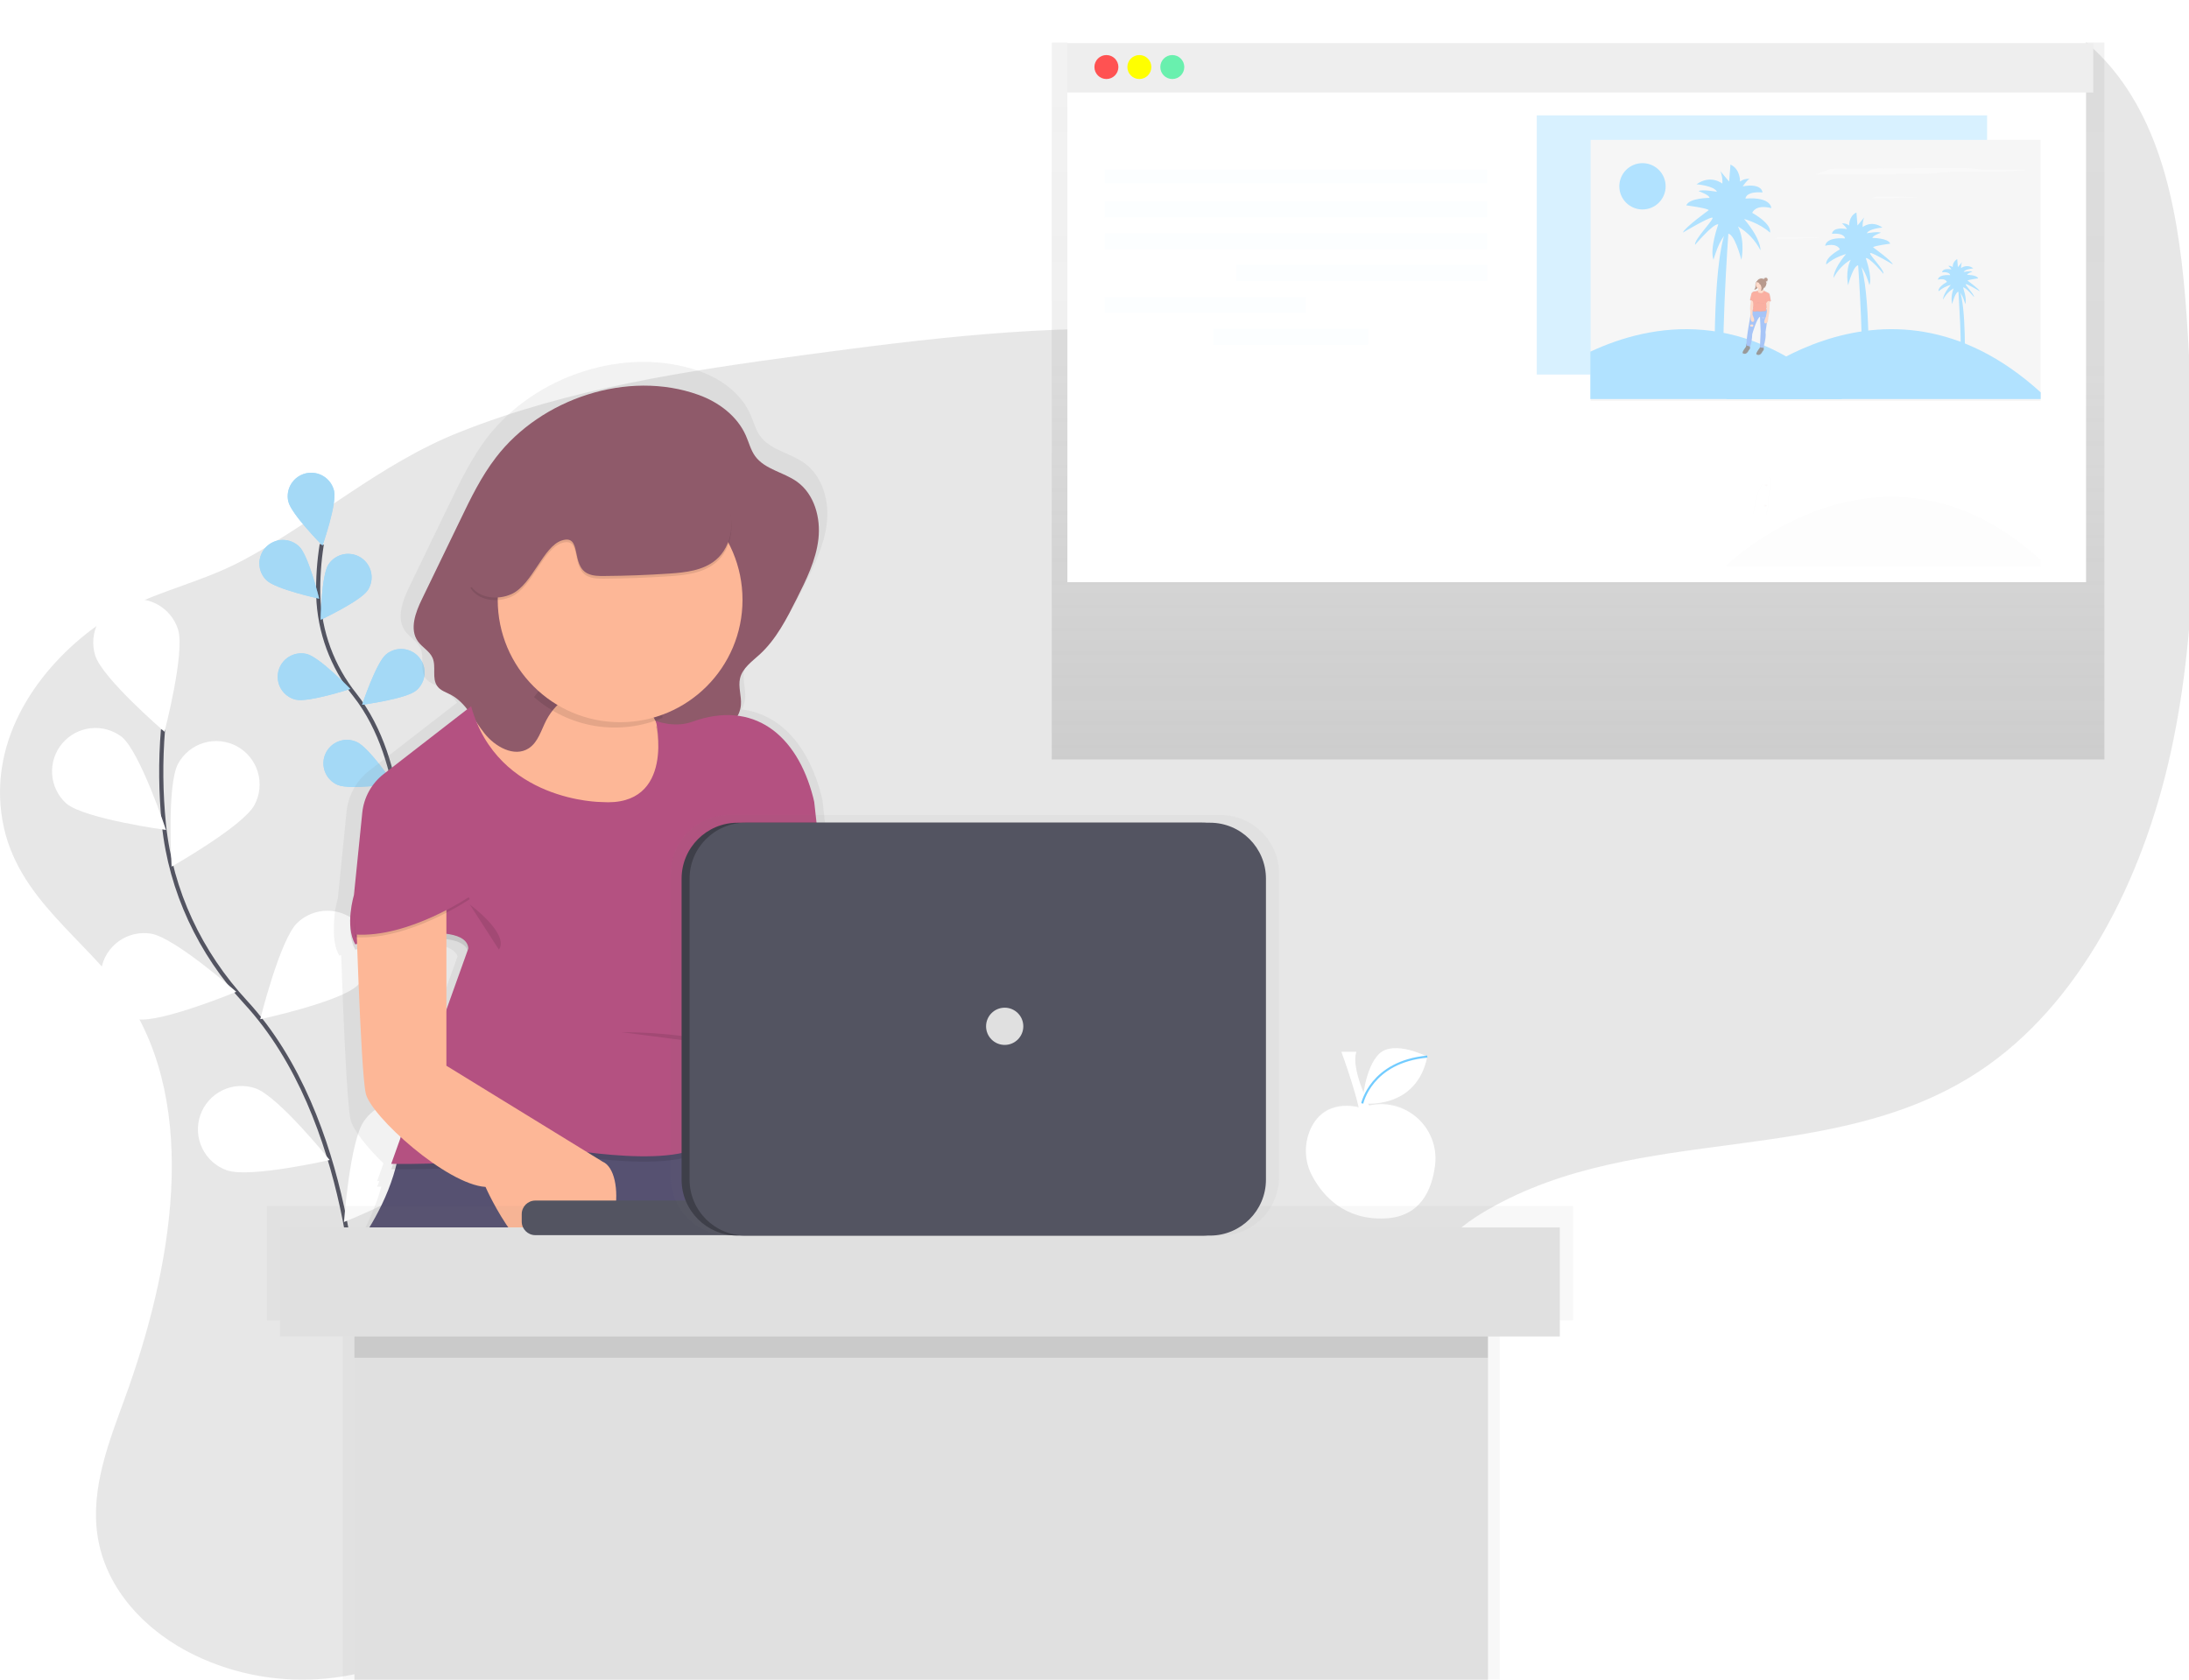 <svg id="e1jyavsrlj6x1" xmlns="http://www.w3.org/2000/svg" xmlns:xlink="http://www.w3.org/1999/xlink" viewBox="0 0 1050 806" shape-rendering="geometricPrecision" text-rendering="geometricPrecision"><style><![CDATA[#e1jyavsrlj6x4_ts {animation: e1jyavsrlj6x4_ts__ts 2000ms linear infinite normal forwards}@keyframes e1jyavsrlj6x4_ts__ts { 0% {transform: translate(524.995px,340.515px) scale(1,1);animation-timing-function: cubic-bezier(0.445,0.05,0.55,0.95)} 50% {transform: translate(524.995px,340.515px) scale(1,1.5);animation-timing-function: cubic-bezier(0.445,0.05,0.55,0.95)} 100% {transform: translate(524.995px,340.515px) scale(1,1)} }#e1jyavsrlj6x5_tr {animation: e1jyavsrlj6x5_tr__tr 2000ms linear infinite normal forwards}@keyframes e1jyavsrlj6x5_tr__tr { 0% {transform: translate(118.792px,461.086px) rotate(1deg);animation-timing-function: cubic-bezier(0.42,0,0.58,1)} 50% {transform: translate(118.792px,461.086px) rotate(5deg);animation-timing-function: cubic-bezier(0.42,0,0.58,1)} 100% {transform: translate(118.792px,461.086px) rotate(1deg)} }#e1jyavsrlj6x23_tr {animation: e1jyavsrlj6x23_tr__tr 2000ms linear infinite normal forwards}@keyframes e1jyavsrlj6x23_tr__tr { 0% {transform: translate(171.4px,322.768px) rotate(0deg);animation-timing-function: cubic-bezier(0.42,0,0.58,1)} 50% {transform: translate(171.4px,322.768px) rotate(6deg);animation-timing-function: cubic-bezier(0.42,0,0.58,1)} 100% {transform: translate(171.4px,322.768px) rotate(0deg)} }#e1jyavsrlj6x40_to {animation: e1jyavsrlj6x40_to__to 2000ms linear infinite normal forwards}@keyframes e1jyavsrlj6x40_to__to { 0% {transform: translate(754.58px,106.089px);animation-timing-function: cubic-bezier(0.39,0.575,0.565,1)} 50% {transform: translate(754.58px,187.909px)} 100% {transform: translate(754.58px,187.909px)} }#e1jyavsrlj6x45_to {animation: e1jyavsrlj6x45_to__to 2000ms linear infinite normal forwards}@keyframes e1jyavsrlj6x45_to__to { 0% {transform: translate(621.535px,123.36px)} 50% {transform: translate(621.535px,123.36px);animation-timing-function: cubic-bezier(0.39,0.575,0.565,1)} 100% {transform: translate(621.535px,250.36px)} }#e1jyavsrlj6x45 {animation: e1jyavsrlj6x45_c_o 2000ms linear infinite normal forwards}@keyframes e1jyavsrlj6x45_c_o { 0% {opacity: 0.04;animation-timing-function: cubic-bezier(0.39,0.575,0.565,1)} 50% {opacity: 1} 100% {opacity: 1} }#e1jyavsrlj6x52_to {animation: e1jyavsrlj6x52_to__to 2000ms linear infinite normal forwards}@keyframes e1jyavsrlj6x52_to__to { 0% {transform: translate(858px,123.86px)} 5% {transform: translate(858px,123.86px);animation-timing-function: cubic-bezier(0.47,0,0.745,0.715)} 50% {transform: translate(858px,250.86px);animation-timing-function: cubic-bezier(0.47,0,0.745,0.715)} 100% {transform: translate(858px,123.86px)} }#e1jyavsrlj6x52 {animation: e1jyavsrlj6x52_c_o 2000ms linear infinite normal forwards}@keyframes e1jyavsrlj6x52_c_o { 0% {opacity: 0.5} 5% {opacity: 0.5;animation-timing-function: cubic-bezier(0.39,0.575,0.565,1)} 50% {opacity: 1} 100% {opacity: 1} }]]></style><defs><linearGradient id="e1jyavsrlj6x39-fill" x1="756.96" y1="364.35" x2="756.96" y2="20.38" spreadMethod="pad" gradientUnits="userSpaceOnUse"><stop id="e1jyavsrlj6x39-fill-0" offset="0%" stop-color="rgba(128,128,128,0.25)"/><stop id="e1jyavsrlj6x39-fill-1" offset="54%" stop-color="rgba(128,128,128,0.12)"/><stop id="e1jyavsrlj6x39-fill-2" offset="100%" stop-color="rgba(128,128,128,0.1)"/></linearGradient><linearGradient id="e1jyavsrlj6x67-fill" x1="13752.6" y1="11663.4" x2="13752.6" y2="10189.1" spreadMethod="pad" gradientUnits="userSpaceOnUse"><stop id="e1jyavsrlj6x67-fill-0" offset="0%" stop-color="rgba(128,128,128,0.25)"/><stop id="e1jyavsrlj6x67-fill-1" offset="54%" stop-color="rgba(128,128,128,0.12)"/><stop id="e1jyavsrlj6x67-fill-2" offset="100%" stop-color="rgba(128,128,128,0.1)"/></linearGradient><linearGradient id="e1jyavsrlj6x127-fill" x1="-175148" y1="309930" x2="-175148" y2="100997" spreadMethod="pad" gradientUnits="userSpaceOnUse"><stop id="e1jyavsrlj6x127-fill-0" offset="0%" stop-color="rgba(128,128,128,0.25)"/><stop id="e1jyavsrlj6x127-fill-1" offset="54%" stop-color="rgba(128,128,128,0.12)"/><stop id="e1jyavsrlj6x127-fill-2" offset="100%" stop-color="rgba(128,128,128,0.1)"/></linearGradient><linearGradient id="e1jyavsrlj6x144-fill" x1="276647" y1="183663" x2="276647" y2="132046" spreadMethod="pad" gradientUnits="userSpaceOnUse"><stop id="e1jyavsrlj6x144-fill-0" offset="0%" stop-color="rgba(128,128,128,0.25)"/><stop id="e1jyavsrlj6x144-fill-1" offset="54%" stop-color="rgba(128,128,128,0.12)"/><stop id="e1jyavsrlj6x144-fill-2" offset="100%" stop-color="rgba(128,128,128,0.1)"/></linearGradient><linearGradient id="e1jyavsrlj6x150-fill" x1="136808" y1="120012" x2="136808" y2="79288.7" spreadMethod="pad" gradientUnits="userSpaceOnUse"><stop id="e1jyavsrlj6x150-fill-0" offset="0%" stop-color="rgba(128,128,128,0.25)"/><stop id="e1jyavsrlj6x150-fill-1" offset="54%" stop-color="rgba(128,128,128,0.12)"/><stop id="e1jyavsrlj6x150-fill-2" offset="100%" stop-color="rgba(128,128,128,0.1)"/></linearGradient></defs><g id="e1jyavsrlj6x2" clip-path="url(#e1jyavsrlj6x154)"><g id="e1jyavsrlj6x3"><g id="e1jyavsrlj6x4_ts" transform="translate(524.995,340.515) scale(1,1)"><path id="e1jyavsrlj6x4" d="M60.584,484.797C96.314,537.873,82.433,615.396,59.733,677.499C52.126,698.294,43.537,720.283,46.704,742.576C50.622,769.834,71.449,789.774,93.317,800.335C133.175,819.596,180.881,815.006,217.513,788.38C249.163,765.373,271.833,727.963,304.024,706.01C357.904,669.268,426.476,683.143,484.976,708.457C526.368,726.359,571.618,749.648,612.739,730.937C641.674,717.765,661.678,685.718,672.582,651.74C677.844,635.348,681.662,617.586,691.715,604.577C697.728,596.849,705.485,591.358,713.473,586.733C786.405,544.488,878.509,567.109,949.346,520.263C997.182,488.649,1027.81,428.935,1041.37,366.692C1054.93,304.448,1053.397,239.184,1049.909,175.09C1047.464,129.532,1043.074,80.906,1018.159,45.745C991.8,8.558,946.57,-5.282,905.689,1.79C864.809,8.862,827.746,34.059,795.144,63.729C754.404,100.822,716.61,147.001,666.589,162.082C632.513,172.316,596.684,166.766,561.546,164.775C502.805,161.532,444.045,168.744,385.626,176.624C329.701,184.176,273.376,192.49,220.098,213.741C182.405,228.728,152.198,256.033,116.599,275.059C93.397,287.494,68.091,290.925,46.112,306.766C19.052,326.273,-5.763,360.205,1.173,399.909C7.767,437.693,41.622,456.626,60.584,484.797Z" transform="translate(-524.989,-346.808)" opacity="0.1" fill="rgb(19,18,18)" stroke="none" stroke-width="1"/></g><g id="e1jyavsrlj6x5_tr" transform="translate(118.792,461.086) rotate(1)"><g id="e1jyavsrlj6x5" transform="translate(-134.253,-439.501)"><path id="e1jyavsrlj6x6" d="M189.78,612.21C189.78,612.21,186.48,514.45,133.59,459.21C111.39,436.03,96.81,406.59,92.95,374.73C91.146,359.61,90.731,344.356,91.71,329.16" fill="none" stroke="rgb(83,84,97)" stroke-width="2" stroke-miterlimit="10"/><path id="e1jyavsrlj6x7" d="M58.58,294.18C62.2,305.1,92.46,330.18,92.46,330.18C92.46,330.18,101.73,291.97,98.11,281.06C96.371,275.818,92.622,271.481,87.686,269.004C82.75,266.527,77.032,266.112,71.79,267.85C66.548,269.589,62.211,273.338,59.734,278.274C57.257,283.21,56.842,288.928,58.58,294.17L58.58,294.18Z" fill="rgb(255,255,255)" stroke="none" stroke-width="1"/><path id="e1jyavsrlj6x8" d="M46,365.47C55,372.67,94,377.29,94,377.29C94,377.29,81,340.18,72,332.99C67.67,329.808,62.278,328.422,56.951,329.124C51.623,329.826,46.773,332.56,43.415,336.755C40.057,340.95,38.451,346.28,38.933,351.632C39.415,356.984,41.947,361.942,46,365.47L46,365.47Z" fill="rgb(255,255,255)" stroke="none" stroke-width="1"/><path id="e1jyavsrlj6x9" d="M81.65,468.32C93.03,470,129.06,454.32,129.06,454.32C129.06,454.32,99.12,428.84,87.74,427.16C82.277,426.352,76.716,427.748,72.282,431.04C67.847,434.333,64.903,439.252,64.095,444.715C63.287,450.178,64.683,455.739,67.975,460.173C71.268,464.608,76.186,467.552,81.65,468.36L81.65,468.32Z" fill="rgb(255,255,255)" stroke="none" stroke-width="1"/><path id="e1jyavsrlj6x10" d="M126.17,540.06C137.1,543.64,175.27,534.24,175.27,534.24C175.27,534.24,150.06,504.07,139.13,500.49C133.883,498.766,128.165,499.197,123.236,501.689C118.307,504.18,114.569,508.528,112.845,513.775C111.121,519.022,111.552,524.74,114.044,529.669C116.535,534.598,120.883,538.336,126.13,540.06L126.17,540.06Z" fill="rgb(255,255,255)" stroke="none" stroke-width="1"/><path id="e1jyavsrlj6x11" d="M136.17,365.64C130.86,375.84,97,395.82,97,395.82C97,395.82,93.92,356.63,99.23,346.42C100.492,343.994,102.219,341.841,104.314,340.083C106.408,338.325,108.828,336.997,111.435,336.174C114.042,335.352,116.786,335.051,119.51,335.288C122.234,335.526,124.884,336.298,127.31,337.56C129.736,338.822,131.889,340.549,133.647,342.644C135.405,344.738,136.733,347.158,137.556,349.765C138.378,352.373,138.679,355.116,138.442,357.84C138.204,360.564,137.432,363.214,136.17,365.64Z" transform="matrix(1 0 0 1 0 -1)" fill="rgb(255,255,255)" stroke="none" stroke-width="1"/><path id="e1jyavsrlj6x12" d="M187.18,450.2C179.06,458.35,140.78,467.27,140.78,467.27C140.78,467.27,149.57,428.95,157.68,420.8C159.61,418.863,161.902,417.325,164.426,416.274C166.95,415.223,169.657,414.679,172.391,414.674C175.125,414.669,177.834,415.203,180.362,416.244C182.89,417.286,185.188,418.815,187.125,420.745C189.062,422.675,190.6,424.967,191.651,427.491C192.702,430.015,193.246,432.722,193.251,435.456C193.256,438.19,192.722,440.899,191.681,443.427C190.639,445.955,189.11,448.253,187.18,450.19L187.18,450.2Z" fill="rgb(255,255,255)" stroke="none" stroke-width="1"/><path id="e1jyavsrlj6x13" d="M225.48,539.19C218.86,548.59,182.63,563.86,182.63,563.86C182.63,563.86,184.81,524.61,191.44,515.2C192.974,512.867,194.961,510.867,197.284,509.317C199.607,507.768,202.217,506.702,204.961,506.182C207.704,505.663,210.524,505.7,213.252,506.292C215.98,506.884,218.562,508.019,220.843,509.629C223.124,511.239,225.058,513.292,226.529,515.664C228.001,518.037,228.98,520.681,229.409,523.44C229.838,526.199,229.708,529.016,229.026,531.723C228.344,534.431,227.125,536.973,225.44,539.2L225.48,539.19Z" fill="rgb(255,255,255)" stroke="none" stroke-width="1"/></g></g><g id="e1jyavsrlj6x14" transform="matrix(1 0 0 1 -1.656 -14.294)"><path id="e1jyavsrlj6x15" d="M654.56,545.83C654.56,545.83,638.68,540.45,631.04,554.44C629.024,558.233,627.999,562.474,628.058,566.769C628.118,571.064,629.26,575.274,631.38,579.01C636.38,588.08,646.74,599.86,666.38,598.81C683,597.92,688.48,585.24,690,573.44C690.575,569.016,690.005,564.518,688.344,560.377C686.682,556.237,683.986,552.592,680.513,549.792C677.039,546.992,672.905,545.131,668.506,544.386C664.108,543.642,659.591,544.039,655.39,545.54L654.56,545.83Z" fill="rgb(255,255,255)" stroke="none" stroke-width="1"/><path id="e1jyavsrlj6x16" d="M634.74,580.27C632.62,576.534,631.478,572.324,631.418,568.029C631.359,563.734,632.384,559.493,634.4,555.7C642.04,541.7,657.92,547.09,657.92,547.09L658.73,546.8C664.785,544.609,671.44,544.759,677.39,547.22C674.106,545.265,670.43,544.062,666.626,543.699C662.822,543.336,658.984,543.821,655.39,545.12L654.58,545.41C654.58,545.41,638.7,540.03,631.06,554.02C629.044,557.813,628.019,562.054,628.078,566.349C628.138,570.644,629.28,574.854,631.4,578.59C634.71,584.59,640.32,591.7,649.4,595.59C643.204,591.921,638.133,586.622,634.74,580.27Z" opacity="0.1" fill="rgb(255,255,255)" stroke="none" stroke-width="1"/><path id="e1jyavsrlj6x17" d="M646.36,552.56C646.36,552.56,652.25,557.19,666.54,552.56Z" opacity="0.2" fill="rgb(255,255,255)" stroke="none" stroke-width="1"/><path id="e1jyavsrlj6x18" d="M645.1,518.92C645.1,518.92,655.19,546.25,654.35,553.4L662.35,552.56C662.35,552.56,648.89,528.56,652.26,518.92L645.1,518.92Z" fill="rgb(255,255,255)" stroke="none" stroke-width="1"/><path id="e1jyavsrlj6x19" d="M645.1,518.92C645.1,518.92,655.19,546.25,654.35,553.4L662.35,552.56C662.35,552.56,648.89,528.56,652.26,518.92L645.1,518.92Z" opacity="0.2" fill="rgb(255,255,255)" stroke="none" stroke-width="1"/><path id="e1jyavsrlj6x20" d="M686.29,521.2C686.29,521.2,670.41,513.08,663.29,519.79C656.17,526.5,655.09,543.65,655.09,543.65C655.09,543.65,681,547.21,686.29,521.2Z" fill="rgb(255,255,255)" stroke="none" stroke-width="1"/><path id="e1jyavsrlj6x21" d="M655.1,543.65C655.1,543.65,659.27,523.74,686.29,521.2" fill="rgb(255,255,255)" stroke="rgb(99,198,255)" stroke-width="1" stroke-miterlimit="10"/><path id="e1jyavsrlj6x22" d="M686.29,521.2C686.29,521.2,670.41,513.08,663.29,519.79C656.17,526.5,655.09,543.65,655.09,543.65C655.09,543.65,681,547.21,686.29,521.2Z" opacity="0.1" fill="rgb(255,255,255)" stroke="none" stroke-width="1"/></g><g id="e1jyavsrlj6x23_tr" transform="translate(171.4,322.768) rotate(0)"><g id="e1jyavsrlj6x23" transform="translate(-177.369,-328.53)"><path id="e1jyavsrlj6x24" d="M198.63,424.51C198.63,424.51,201.87,371.65,176.2,339.17C165.345,325.616,159.18,308.906,158.63,291.55C158.437,283.306,158.999,275.061,160.31,266.92" fill="none" stroke="rgb(83,84,97)" stroke-width="2" stroke-miterlimit="10"/><path id="e1jyavsrlj6x25" d="M144.26,246.36C145.65,252.43,160.67,267.51,160.67,267.51C160.67,267.51,167.67,247.39,166.24,241.33C165.912,239.885,165.302,238.52,164.446,237.311C163.59,236.102,162.504,235.073,161.25,234.284C159.997,233.495,158.6,232.96,157.14,232.711C155.68,232.461,154.185,232.502,152.74,232.83C151.295,233.158,149.93,233.768,148.721,234.624C147.512,235.48,146.483,236.566,145.694,237.82C144.905,239.073,144.37,240.47,144.121,241.93C143.871,243.39,143.912,244.885,144.24,246.33L144.26,246.36Z" fill="rgb(99,198,255)" stroke="none" stroke-width="1"/><path id="e1jyavsrlj6x26" d="M133.8,284.14C138.27,288.48,159.07,292.98,159.07,292.98C159.07,292.98,153.98,272.31,149.51,267.98C148.448,266.948,147.194,266.136,145.818,265.589C144.442,265.043,142.973,264.772,141.492,264.794C140.012,264.815,138.551,265.128,137.191,265.714C135.832,266.3,134.602,267.148,133.57,268.21C132.538,269.272,131.726,270.526,131.179,271.902C130.633,273.278,130.362,274.748,130.384,276.228C130.405,277.708,130.718,279.169,131.304,280.529C131.89,281.888,132.738,283.119,133.8,284.15L133.8,284.14Z" fill="rgb(99,198,255)" stroke="none" stroke-width="1"/><path id="e1jyavsrlj6x27" d="M147.75,341.41C153.75,342.9,174.02,336.28,174.02,336.28C174.02,336.28,159.19,321.01,153.15,319.52C151.713,319.165,150.22,319.097,148.756,319.32C147.292,319.542,145.887,320.051,144.62,320.817C142.061,322.363,140.221,324.862,139.505,327.765C138.789,330.668,139.255,333.736,140.802,336.295C142.348,338.854,144.847,340.694,147.75,341.41L147.75,341.41Z" fill="rgb(99,198,255)" stroke="none" stroke-width="1"/><path id="e1jyavsrlj6x28" d="M168.06,382.35C173.77,384.84,194.82,381.73,194.82,381.73C194.82,381.73,182.82,364.17,177.08,361.73C175.718,361.103,174.244,360.754,172.746,360.704C171.247,360.653,169.753,360.902,168.352,361.437C166.951,361.971,165.67,362.779,164.586,363.815C163.501,364.85,162.634,366.091,162.035,367.466C161.436,368.841,161.117,370.322,161.098,371.821C161.078,373.32,161.358,374.809,161.921,376.198C162.484,377.588,163.319,378.852,164.377,379.915C165.434,380.978,166.693,381.82,168.08,382.39L168.06,382.35Z" fill="rgb(99,198,255)" stroke="none" stroke-width="1"/><path id="e1jyavsrlj6x29" d="M182.41,288.87C179.03,294.1,159.75,303.12,159.75,303.12C159.75,303.12,160.1,281.84,163.49,276.61C165.116,274.101,167.672,272.341,170.595,271.716C173.519,271.092,176.571,271.654,179.08,273.28C181.589,274.906,183.349,277.462,183.974,280.385C184.598,283.309,184.036,286.361,182.41,288.87L182.41,288.87Z" fill="rgb(99,198,255)" stroke="none" stroke-width="1"/><path id="e1jyavsrlj6x30" d="M205.56,337.06C200.77,341.06,179.67,343.88,179.67,343.88C179.67,343.88,186.37,323.68,191.17,319.7C193.472,317.792,196.438,316.876,199.415,317.155C202.392,317.433,205.137,318.883,207.045,321.185C208.953,323.487,209.869,326.453,209.59,329.43C209.312,332.407,207.862,335.152,205.56,337.06Z" fill="rgb(99,198,255)" stroke="none" stroke-width="1"/><path id="e1jyavsrlj6x31" d="M221.63,386.99C217.58,391.72,197.27,398.09,197.27,398.09C197.27,398.09,200.46,377.09,204.52,372.32C205.484,371.196,206.66,370.273,207.981,369.603C209.301,368.933,210.741,368.53,212.217,368.417C213.694,368.304,215.178,368.482,216.586,368.943C217.993,369.403,219.296,370.136,220.42,371.1C221.544,372.064,222.467,373.24,223.137,374.56C223.807,375.881,224.21,377.321,224.323,378.797C224.436,380.274,224.258,381.758,223.797,383.166C223.337,384.573,222.604,385.876,221.64,387L221.63,386.99Z" fill="rgb(99,198,255)" stroke="none" stroke-width="1"/><path id="e1jyavsrlj6x32" d="M144.26,246.36C145.65,252.43,160.67,267.51,160.67,267.51C160.67,267.51,167.67,247.39,166.24,241.33C165.912,239.885,165.302,238.52,164.446,237.311C163.59,236.102,162.504,235.073,161.25,234.284C159.997,233.495,158.6,232.96,157.14,232.711C155.68,232.461,154.185,232.502,152.74,232.83C151.295,233.158,149.93,233.768,148.721,234.624C147.512,235.48,146.483,236.566,145.694,237.82C144.905,239.073,144.37,240.47,144.121,241.93C143.871,243.39,143.912,244.885,144.24,246.33L144.26,246.36Z" opacity="0.5" fill="rgb(231,237,239)" stroke="none" stroke-width="1" stroke-opacity="0"/><path id="e1jyavsrlj6x33" d="M133.8,284.14C138.27,288.48,159.07,292.98,159.07,292.98C159.07,292.98,153.98,272.31,149.51,267.98C148.448,266.948,147.194,266.136,145.818,265.589C144.442,265.043,142.973,264.772,141.492,264.794C140.012,264.815,138.551,265.128,137.191,265.714C135.832,266.3,134.602,267.148,133.57,268.21C132.538,269.272,131.726,270.526,131.179,271.902C130.633,273.278,130.362,274.748,130.384,276.228C130.405,277.708,130.718,279.169,131.304,280.529C131.89,281.888,132.738,283.119,133.8,284.15L133.8,284.14Z" opacity="0.5" fill="rgb(231,237,239)" stroke="none" stroke-width="1"/><path id="e1jyavsrlj6x34" d="M147.75,341.41C153.75,342.9,174.02,336.28,174.02,336.28C174.02,336.28,159.19,321.01,153.15,319.52C151.713,319.165,150.22,319.097,148.756,319.32C147.292,319.542,145.887,320.051,144.62,320.817C142.061,322.363,140.221,324.862,139.505,327.765C138.789,330.668,139.255,333.736,140.802,336.295C142.348,338.854,144.847,340.694,147.75,341.41L147.75,341.41Z" opacity="0.5" fill="rgb(231,237,239)" stroke="none" stroke-width="1"/><path id="e1jyavsrlj6x35" d="M168.06,382.35C173.77,384.84,194.82,381.73,194.82,381.73C194.82,381.73,182.82,364.17,177.08,361.73C175.718,361.103,174.244,360.754,172.746,360.704C171.247,360.653,169.753,360.902,168.352,361.437C166.951,361.971,165.67,362.779,164.586,363.815C163.501,364.85,162.634,366.091,162.035,367.466C161.436,368.841,161.117,370.322,161.098,371.821C161.078,373.32,161.358,374.809,161.921,376.198C162.484,377.588,163.319,378.852,164.377,379.915C165.434,380.978,166.693,381.82,168.08,382.39L168.06,382.35Z" opacity="0.5" fill="rgb(231,237,239)" stroke="none" stroke-width="1"/><path id="e1jyavsrlj6x36" d="M182.41,288.87C179.03,294.1,159.75,303.12,159.75,303.12C159.75,303.12,160.1,281.84,163.49,276.61C165.116,274.101,167.672,272.341,170.595,271.716C173.519,271.092,176.571,271.654,179.08,273.28C181.589,274.906,183.349,277.462,183.974,280.385C184.598,283.309,184.036,286.361,182.41,288.87L182.41,288.87Z" opacity="0.5" fill="rgb(231,237,239)" stroke="none" stroke-width="1"/><path id="e1jyavsrlj6x37" d="M205.56,337.06C200.77,341.06,179.67,343.88,179.67,343.88C179.67,343.88,186.37,323.68,191.17,319.7C193.472,317.792,196.438,316.876,199.415,317.155C202.392,317.433,205.137,318.883,207.045,321.185C208.953,323.487,209.869,326.453,209.59,329.43C209.312,332.407,207.862,335.152,205.56,337.06Z" opacity="0.5" fill="rgb(231,237,239)" stroke="none" stroke-width="1"/><path id="e1jyavsrlj6x38" d="M221.63,386.99C217.58,391.72,197.27,398.09,197.27,398.09C197.27,398.09,200.46,377.09,204.52,372.32C205.484,371.196,206.66,370.273,207.981,369.603C209.301,368.933,210.741,368.53,212.217,368.417C213.694,368.304,215.178,368.482,216.586,368.943C217.993,369.403,219.296,370.136,220.42,371.1C221.544,372.064,222.467,373.24,223.137,374.56C223.807,375.881,224.21,377.321,224.323,378.797C224.436,380.274,224.258,381.758,223.797,383.166C223.337,384.573,222.604,385.876,221.64,387L221.63,386.99Z" opacity="0.5" fill="rgb(255,255,255)" stroke="none" stroke-width="1"/></g></g><path id="e1jyavsrlj6x39" d="M504.5,20.39L504.5,37.74L504.5,364.35L1009.42,364.35L1009.42,37.74L1009.42,20.39L504.5,20.39Z" fill="url(#e1jyavsrlj6x39-fill)" stroke="none" stroke-width="1"/><g id="e1jyavsrlj6x40_to" transform="translate(754.58,106.089)"><path id="e1jyavsrlj6x40" d="M1004.07,55.056L515.44,55.056L515.44,370.264L1004.07,370.264L1004.07,55.056Z" transform="translate(-758.03,-197.055)" fill="rgb(255,255,255)" stroke="none" stroke-width="1"/></g><path id="e1jyavsrlj6x41" d="M1004.07,20.67L511.99,20.67L511.99,44.37L1004.07,44.37L1004.07,20.67Z" fill="rgb(238,238,238)" stroke="none" stroke-width="1"/><path id="e1jyavsrlj6x42" d="M530.71,37.91C533.886,37.91,536.46,35.336,536.46,32.16C536.46,28.984,533.886,26.41,530.71,26.41C527.534,26.41,524.96,28.984,524.96,32.16C524.96,35.336,527.534,37.91,530.71,37.91Z" fill="rgb(255,82,82)" stroke="none" stroke-width="1"/><path id="e1jyavsrlj6x43" d="M546.52,37.91C549.696,37.91,552.27,35.336,552.27,32.16C552.27,28.984,549.696,26.41,546.52,26.41C543.344,26.41,540.77,28.984,540.77,32.16C540.77,35.336,543.344,37.91,546.52,37.91Z" fill="rgb(255,255,0)" stroke="none" stroke-width="1"/><path id="e1jyavsrlj6x44" d="M562.32,37.91C565.496,37.91,568.07,35.336,568.07,32.16C568.07,28.984,565.496,26.41,562.32,26.41C559.144,26.41,556.57,28.984,556.57,32.16C556.57,35.336,559.144,37.91,562.32,37.91Z" fill="rgb(105,240,174)" stroke="none" stroke-width="1"/><g id="e1jyavsrlj6x45_to" transform="translate(621.535,123.36)"><g id="e1jyavsrlj6x45" transform="translate(-622.535,-124.355)" opacity="0.04"><path id="e1jyavsrlj6x46" d="M714.22,82.33L530.85,82.33L530.85,88.855L714.22,88.855L714.22,82.33Z" opacity="0.52" fill="rgb(99,198,255)" fill-rule="evenodd" stroke="none" stroke-width="1" stroke-dashoffset="379.79" stroke-dasharray="379.79"/><path id="e1jyavsrlj6x47" d="M714.22,97.61L530.85,97.61L530.85,105.25L714.22,105.25L714.22,97.61Z" opacity="0.5" fill="rgb(99,198,255)" stroke="none" stroke-width="1"/><path id="e1jyavsrlj6x48" d="M714.22,112.89L530.85,112.89L530.85,120.53L714.22,120.53L714.22,112.89Z" opacity="0.5" fill="rgb(99,198,255)" stroke="none" stroke-width="1"/><path id="e1jyavsrlj6x49" d="M714.21,128.17L594.05,128.17L594.05,135.81L714.21,135.81L714.21,128.17Z" opacity="0.5" fill="rgb(99,198,255)" stroke="none" stroke-width="1"/><path id="e1jyavsrlj6x50" d="M627.4,143.46L530.85,143.46L530.85,151.1L627.4,151.1L627.4,143.46Z" opacity="0.5" fill="rgb(99,198,255)" stroke="none" stroke-width="1"/><path id="e1jyavsrlj6x51" d="M657.26,158.74L582.94,158.74L582.94,166.38L657.26,166.38L657.26,158.74Z" opacity="0.5" fill="rgb(99,198,255)" stroke="none" stroke-width="1"/></g></g><g id="e1jyavsrlj6x52_to" transform="translate(858,123.86)"><g id="e1jyavsrlj6x52" transform="translate(-859.39,-204.33)" opacity="0.5"><path id="e1jyavsrlj6x53" d="M954.55,135.82L738.53,135.82L738.53,260.15L954.55,260.15L954.55,135.82Z" opacity="0.5" fill="rgb(99,198,255)" stroke="none" stroke-width="1"/><path id="e1jyavsrlj6x54" d="M980.1,147.62L764.23,147.62L764.23,272.87L980.1,272.87L980.1,147.62Z" transform="matrix(1 0 0 1 0.15 -0.03)" fill="rgb(238,238,238)" stroke="none" stroke-width="1"/><path id="e1jyavsrlj6x55" d="M885.09,271.92L764.23,271.92L764.23,249.18C793.76,235.38,839.19,227.63,885.09,271.92Z" fill="rgb(99,198,255)" stroke="none" stroke-width="1"/><path id="e1jyavsrlj6x56" d="M980.25,268.7L980.25,271.92L829.52,271.92L829.52,271.23C829.52,271.23,903.69,199.05,980.25,268.7Z" fill="rgb(99,198,255)" stroke="none" stroke-width="1"/><path id="e1jyavsrlj6x57" d="M789.24,180.96C795.376,180.96,800.35,175.986,800.35,169.85C800.35,163.714,795.376,158.74,789.24,158.74C783.104,158.74,778.13,163.714,778.13,169.85C778.13,175.986,783.104,180.96,789.24,180.96Z" fill="rgb(99,198,255)" stroke="none" stroke-width="1"/><path id="e1jyavsrlj6x58" d="M883.85,161.43C882.58,161.43,881.16,161.43,880.2,161.51C879.766,161.534,879.338,161.622,878.93,161.77L872.39,164.12C877.67,164.25,883.18,164.21,888.58,164.12L918.92,163.89C922.01,163.89,925.27,163.84,927.85,163.65C929.58,163.53,930.85,163.34,932.44,163.2C938.18,162.69,946.56,162.79,954.04,162.81C961.52,162.83,970.55,162.64,973.18,161.89L957.13,161.89C955.4,161.89,953.58,161.89,952.05,161.8C950.26,161.7,949.17,161.5,947.6,161.36C945,161.14,941.42,161.11,938.08,161.1C919.8,161.09,901.73,161.53,883.85,161.43Z" fill="rgb(244,244,244)" stroke="none" stroke-width="1"/><path id="e1jyavsrlj6x59" d="M901.86,174.92C901.58,174.92,901.28,174.92,901.07,174.92C900.978,174.927,900.887,174.948,900.8,174.98L899.38,175.49C900.52,175.49,901.72,175.49,902.89,175.49L909.46,175.44C910.13,175.44,910.83,175.44,911.39,175.39L912.39,175.29C913.63,175.18,915.45,175.2,917.07,175.21C918.456,175.256,919.844,175.189,921.22,175.01L917.74,175.01C917.36,175.01,916.97,175.01,916.64,175.01C916.31,175.01,916.02,174.94,915.64,174.92C915.08,174.92,914.3,174.87,913.58,174.86C909.64,174.84,905.73,174.92,901.86,174.92Z" fill="rgb(244,244,244)" stroke="none" stroke-width="1"/><path id="e1jyavsrlj6x60" d="M855.32,194.36C855.04,194.36,854.74,194.36,854.53,194.36C854.438,194.367,854.347,194.388,854.26,194.42L852.84,194.93C853.98,194.93,855.18,194.93,856.35,194.93L862.92,194.88C863.59,194.88,864.29,194.88,864.85,194.83L865.85,194.73C867.09,194.62,868.91,194.64,870.53,194.65C871.916,194.696,873.304,194.629,874.68,194.45L871.2,194.45C870.82,194.45,870.43,194.45,870.1,194.45C869.77,194.45,869.48,194.38,869.1,194.36C868.54,194.36,867.76,194.31,867.04,194.3C863.11,194.29,859.19,194.38,855.32,194.36Z" fill="rgb(244,244,244)" stroke="none" stroke-width="1"/><path id="e1jyavsrlj6x61" d="M829.18,265.79L824,265.79C824,265.79,822.37,208.67,829.22,191.04L830.53,191.04C830.53,191.04,825.92,255.68,829.18,265.79Z" fill="rgb(99,198,255)" stroke="none" stroke-width="1"/><path id="e1jyavsrlj6x62" d="M825.59,188.11C825.59,188.11,821.35,199.86,823.31,205.11C823.31,205.11,826.25,194.34,829.68,192.71C833.11,191.08,836.68,205.11,836.68,205.11C836.68,205.11,838.68,196.3,835.05,189.11C839.642,191.828,843.375,195.786,845.82,200.53C845.82,200.53,846.47,195.63,837.99,185.53C837.99,185.53,845.5,187.53,850.39,192.06C850.39,192.06,852.02,188.47,841.9,182.59C841.9,182.59,843.21,178.35,851.04,180.31C851.04,180.31,851.04,174.76,838.64,175.74C838.64,175.74,838.64,172.15,846.8,172.8C846.8,172.8,846.8,168.23,837.33,169.86C837.33,169.86,839.33,166.92,840.59,166.27C838.956,166.12,837.326,166.587,836.02,167.58C836.02,167.58,836.35,161.7,831.45,159.42L830.8,167.58C830.8,167.58,825.31,161.11,826.56,162.36C827.348,164.327,827.69,166.445,827.56,168.56C827.56,168.56,822.01,163.99,815.16,168.89C815.16,168.89,823.65,169.54,824.95,172.48C824.95,172.48,817.77,171.17,816.14,172.15C816.14,172.15,821.69,174.15,821.36,175.41C821.36,175.41,811.57,175.41,810.26,179C810.26,179,820.38,180.31,821.03,181.28C821.03,181.28,809.28,189.77,808.63,192.05C808.63,192.05,820.71,184.87,822.63,184.87C824.55,184.87,813.82,195.32,814.47,197.93C814.5,197.92,823.31,187.45,825.59,188.11Z" fill="rgb(99,198,255)" stroke="none" stroke-width="1"/><path id="e1jyavsrlj6x63" d="M893.61,263.66L897.61,263.66C897.61,263.66,898.86,220.02,893.61,206.55L892.61,206.55C892.61,206.55,896.1,255.92,893.61,263.66Z" fill="rgb(99,198,255)" stroke="none" stroke-width="1"/><path id="e1jyavsrlj6x64" d="M896.35,204.3C896.35,204.3,899.59,213.3,898.1,217.3C898.1,217.3,895.86,209.07,893.24,207.82C890.62,206.57,887.88,217.3,887.88,217.3C887.88,217.3,886.38,210.57,889.13,205.08C885.62,207.158,882.768,210.184,880.9,213.81C880.9,213.81,880.4,210.07,886.9,202.34C886.9,202.34,881.16,203.84,877.42,207.34C877.42,207.34,876.17,204.6,883.9,200.11C883.9,200.11,882.9,196.87,876.9,198.36C876.9,198.36,876.9,194.12,886.38,194.87C886.38,194.87,886.38,192.13,880.15,192.63C880.15,192.63,880.15,189.14,887.38,190.39C886.711,189.343,885.869,188.416,884.89,187.65C886.138,187.534,887.383,187.891,888.38,188.65C888.38,188.65,888.13,184.16,891.87,182.42L892.37,188.65C892.37,188.65,896.56,183.71,895.61,184.65C895.012,186.155,894.756,187.774,894.86,189.39C894.86,189.39,899.1,185.9,904.34,189.64C904.34,189.64,897.86,190.14,896.86,192.38C896.86,192.38,902.35,191.38,903.59,192.13C903.59,192.13,899.35,193.63,899.59,194.62C899.59,194.62,907.07,194.62,908.07,197.36C908.07,197.36,900.34,198.36,899.84,199.11C899.84,199.11,908.84,205.59,909.32,207.34C909.32,207.34,900.09,201.85,898.6,201.85C897.11,201.85,905.33,209.85,904.83,211.85C904.83,211.78,898.1,203.8,896.35,204.3Z" fill="rgb(99,198,255)" stroke="none" stroke-width="1"/><path id="e1jyavsrlj6x65" d="M941.35,255.13L943.82,255.13C943.82,255.13,944.59,228.13,941.35,219.76L940.73,219.76C940.73,219.76,942.89,250.34,941.35,255.13Z" fill="rgb(99,198,255)" stroke="none" stroke-width="1"/><path id="e1jyavsrlj6x66" d="M943,218.37C943,218.37,945,223.93,944.08,226.37C944.08,226.37,942.69,221.27,941.08,220.5C939.47,219.73,937.76,226.37,937.76,226.37C937.25,223.827,937.518,221.189,938.53,218.8C936.355,220.087,934.587,221.963,933.43,224.21C933.43,224.21,933.12,221.89,937.14,217.11C934.985,217.709,932.984,218.763,931.27,220.2C931.27,220.2,930.5,218.5,935.27,215.72C935.27,215.72,934.65,213.72,930.95,214.64C930.95,214.64,930.95,212.01,936.82,212.48C936.82,212.48,936.82,210.78,932.96,211.09C932.96,211.09,932.96,208.93,937.44,209.7C937.027,209.05,936.506,208.475,935.9,208C936.672,207.93,937.442,208.151,938.06,208.62C938.023,207.839,938.206,207.063,938.588,206.381C938.969,205.699,939.535,205.137,940.22,204.76L940.53,208.62C940.53,208.62,943.13,205.56,942.53,206.15C942.162,207.081,942.005,208.081,942.07,209.08C942.928,208.453,943.969,208.128,945.031,208.155C946.092,208.182,947.115,208.56,947.94,209.23C947.94,209.23,943.94,209.54,943.31,210.93C943.31,210.93,946.71,210.31,947.48,210.78C947.48,210.78,944.85,211.71,945.01,212.32C945.01,212.32,949.64,212.32,950.26,214.02C950.26,214.02,945.47,214.64,945.16,215.1C945.16,215.1,950.72,219.1,951.03,220.2C951.03,220.2,945.32,216.8,944.39,216.8C943.46,216.8,948.56,221.74,948.25,222.98C948.3,223,944.13,218.06,943,218.37Z" fill="rgb(99,198,255)" stroke="none" stroke-width="1"/><path id="e1jyavsrlj6x67" d="M851,224.57L850.48,221.79C850.479,221.586,850.437,221.384,850.357,221.197C850.276,221.01,850.158,220.84,850.01,220.7L847.6,219.52C847.42,219.304,847.275,219.061,847.17,218.8L847.17,218.74C847.304,218.573,847.4,218.378,847.45,218.17C847.454,218.117,847.454,218.063,847.45,218.01L847.45,218.01C847.677,218.042,847.908,217.985,848.095,217.851C848.281,217.717,848.408,217.516,848.45,217.29L848.45,217.23C848.404,217.413,848.3,217.577,848.154,217.697C848.009,217.818,847.829,217.889,847.64,217.9C847.969,217.679,848.241,217.382,848.43,217.034C848.62,216.685,848.723,216.297,848.73,215.9C848.73,215.9,848.73,215.83,848.73,215.8C848.837,215.734,848.928,215.647,848.999,215.544C849.07,215.44,849.118,215.323,849.14,215.2L849.14,215.14C849.11,215.258,849.057,215.368,848.983,215.464C848.909,215.561,848.816,215.641,848.71,215.7C848.692,215.471,848.641,215.245,848.56,215.03L848.62,215.03C848.856,215.03,849.082,214.936,849.249,214.769C849.416,214.602,849.51,214.376,849.51,214.14C849.51,214.14,849.51,214.14,849.51,214.08C849.495,214.305,849.394,214.517,849.229,214.671C849.064,214.825,848.846,214.91,848.62,214.91L848.51,214.91C848.772,214.826,849.005,214.67,849.182,214.459C849.358,214.249,849.472,213.992,849.51,213.72C849.51,213.72,849.51,213.72,849.51,213.66C849.498,213.834,849.436,214.001,849.33,214.14C849.347,214.024,849.341,213.905,849.312,213.791C849.284,213.678,849.233,213.57,849.163,213.476C849.093,213.382,849.005,213.302,848.904,213.242C848.803,213.182,848.691,213.142,848.575,213.125C848.459,213.108,848.34,213.114,848.226,213.143C848.113,213.171,848.005,213.222,847.911,213.292C847.817,213.362,847.737,213.45,847.677,213.551C847.617,213.652,847.577,213.764,847.56,213.88L847.4,213.79C847.45,213.61,847.555,213.451,847.7,213.335C847.846,213.218,848.024,213.15,848.21,213.14L848.15,213.14C847.962,213.136,847.777,213.192,847.622,213.3C847.468,213.408,847.351,213.562,847.29,213.74C846.753,213.49,846.143,213.443,845.574,213.606C845.004,213.77,844.513,214.133,844.19,214.63C844,214.77,843.76,214.97,843.77,215.14C843.692,215.22,843.621,215.307,843.56,215.4C843.296,215.978,843.199,216.619,843.28,217.25C843.315,217.564,843.275,217.881,843.164,218.177C843.053,218.472,842.873,218.737,842.64,218.95C842.744,218.994,842.857,219.017,842.97,219.017C843.083,219.017,843.196,218.994,843.3,218.95C843.508,218.863,843.703,218.749,843.88,218.61C844.044,218.512,844.184,218.379,844.29,218.22L844.29,218.22C844.406,218.296,844.53,218.36,844.66,218.41C844.71,218.83,844.72,219.31,844.54,219.46L844.54,219.38C844.091,219.72,843.531,219.881,842.97,219.83C842.638,219.849,842.316,219.95,842.033,220.125C841.751,220.299,841.516,220.542,841.35,220.83L840.6,224.04L840.6,224.09L840.6,224.14C840.61,224.184,840.632,224.224,840.664,224.256C840.696,224.288,840.736,224.31,840.78,224.32L841.01,224.38C841.088,224.891,841.084,225.41,841,225.92C840.842,226.697,840.751,227.487,840.73,228.28C840.79,228.68,840.89,230.74,840.93,231.72C840.847,232.05,840.78,232.384,840.73,232.72L839.61,239.43C839.61,239.43,838.78,244.8,838.82,246.43L838.67,247.37C838.67,247.37,836.4,250.22,837.07,250.62C837.74,251.02,838.76,251.2,839.74,249.68C839.871,249.323,840.083,249.001,840.36,248.74C840.47,248.644,840.555,248.523,840.609,248.387C840.663,248.252,840.684,248.105,840.67,247.96L840.6,247.3L840.72,247.3L840.79,247.3C841.407,245.275,841.743,243.176,841.79,241.06C841.79,241.06,843.86,233.68,845.44,232.52L845.59,232.45L845.93,239.59L845.59,247.47L845.52,247.94C845.52,247.94,843.25,250.79,843.92,251.19C844.59,251.59,845.61,251.77,846.59,250.25C846.721,249.893,846.933,249.571,847.21,249.31C847.32,249.214,847.405,249.093,847.459,248.957C847.513,248.822,847.534,248.675,847.52,248.53L847.42,247.53C847.81,246.21,848.82,242.38,848.42,240.17L849.11,235.46C849.81,234.68,849.71,232.69,849.71,232.69C850.26,231.55,850.38,227.05,850.38,227.05L850.52,224.83L850.83,224.83L850.94,224.83L850.99,224.77L850.99,224.72L851,224.57ZM849.06,229.08C849,228.93,848.93,228.77,848.85,228.62L848.79,228.62L848.79,228.56L848.79,228.51L848.79,228.45C848.821,228.375,848.848,228.298,848.87,228.22C848.959,228.076,849.004,227.909,849,227.74C849.1,228.179,849.133,228.631,849.1,229.08L849.06,229.08ZM848.85,227.18L848.71,225.69L848.71,225.57L848.9,227.46L848.85,227.18ZM842.26,227.38C842.213,227.435,842.179,227.499,842.158,227.567C842.137,227.636,842.131,227.709,842.14,227.78C842.14,227.78,842.14,227.78,842.14,227.78C842.14,227.932,842.16,228.083,842.2,228.23L841.98,229.16L841.98,227.38C842.121,227.191,842.245,226.991,842.35,226.78C842.399,226.979,842.385,227.189,842.31,227.38L842.26,227.38Z" fill="url(#e1jyavsrlj6x67-fill)" stroke="none" stroke-width="1"/><path id="e1jyavsrlj6x68" d="M843.71,215.92C843.456,216.477,843.362,217.093,843.44,217.7C843.477,218.003,843.44,218.311,843.332,218.596C843.224,218.882,843.048,219.137,842.82,219.34C842.92,219.382,843.027,219.403,843.135,219.403C843.243,219.403,843.35,219.382,843.45,219.34C843.651,219.256,843.839,219.145,844.01,219.01C844.167,218.914,844.3,218.784,844.4,218.63C844.496,218.389,844.527,218.127,844.49,217.87C844.492,217.417,844.532,216.966,844.61,216.52C844.61,216.24,844.92,215.52,844.61,215.34C844.3,215.16,843.85,215.7,843.71,215.92Z" fill="rgb(114,53,28)" stroke="none" stroke-width="1"/><path id="e1jyavsrlj6x69" d="M839.12,245.43L838.91,246.8C838.91,246.8,836.72,249.55,837.37,249.93C838.02,250.31,839,250.49,839.94,249.03C840.068,248.688,840.273,248.38,840.54,248.13L840.54,248.13C840.646,248.038,840.728,247.921,840.78,247.791C840.832,247.661,840.853,247.52,840.84,247.38L840.63,245.26L839.12,245.43Z" fill="rgb(51,51,51)" stroke="none" stroke-width="1"/><path id="e1jyavsrlj6x70" d="M845.71,245.98L845.5,247.35C845.5,247.35,843.31,250.1,843.96,250.48C844.61,250.86,845.59,251.04,846.53,249.58C846.658,249.238,846.863,248.929,847.13,248.68L847.13,248.68C847.236,248.588,847.318,248.471,847.37,248.341C847.422,248.211,847.443,248.07,847.43,247.93L847.22,245.81L845.71,245.98Z" fill="rgb(51,51,51)" stroke="none" stroke-width="1"/><path id="e1jyavsrlj6x71" d="M842.3,229.37C842.3,229.37,841.3,230.11,840.89,232.7L839.81,239.16C839.419,241.476,839.172,243.814,839.07,246.16L840.89,246.78C841.495,244.835,841.832,242.816,841.89,240.78C841.89,240.78,844.08,232.99,845.61,232.44L845.93,239.32L845.59,247.08L847.15,247.39C847.15,247.39,848.73,242.46,848.23,239.85L849.04,234.3C849.564,232.471,849.436,230.516,848.68,228.77L842.3,229.37Z" fill="rgb(77,138,240)" stroke="none" stroke-width="1"/><path id="e1jyavsrlj6x72" d="M840.9,224.31C840.899,224.363,840.916,224.415,840.949,224.457C840.982,224.499,841.028,224.528,841.08,224.54C841.582,224.659,842.053,224.884,842.46,225.2C843.23,225.8,841.65,224,841.65,224L841.12,224.12L840.9,224.31L840.9,224.31Z" fill="rgb(245,95,68)" stroke="none" stroke-width="1"/><path id="e1jyavsrlj6x73" d="M840.9,224.31C840.899,224.363,840.916,224.415,840.949,224.457C840.982,224.499,841.028,224.528,841.08,224.54C841.582,224.659,842.053,224.884,842.46,225.2C843.23,225.8,841.65,224,841.65,224L841.12,224.12L840.9,224.31L840.9,224.31Z" opacity="0.1" fill="rgb(0,0,0)" stroke="none" stroke-width="1"/><path id="e1jyavsrlj6x74" d="M848.42,225.92C849.062,225.46,849.807,225.165,850.59,225.06C850.643,225.06,850.694,225.039,850.731,225.001C850.769,224.964,850.79,224.913,850.79,224.86L850.79,224.86C850.567,224.758,850.324,224.705,850.078,224.704C849.833,224.703,849.59,224.754,849.366,224.855C849.141,224.955,848.941,225.102,848.778,225.286C848.615,225.469,848.493,225.685,848.42,225.92L848.42,225.92Z" fill="rgb(245,95,68)" stroke="none" stroke-width="1"/><path id="e1jyavsrlj6x75" d="M850.79,224.83C850.567,224.728,850.324,224.675,850.078,224.674C849.833,224.673,849.59,224.724,849.366,224.825C849.141,224.925,848.941,225.072,848.778,225.256C848.615,225.439,848.493,225.656,848.42,225.89C848.42,225.89,849.76,224.89,850.69,225.03" opacity="0.1" fill="rgb(0,0,0)" stroke="none" stroke-width="1"/><path id="e1jyavsrlj6x76" d="M846.31,218.83C847.619,218.83,848.68,217.769,848.68,216.46C848.68,215.151,847.619,214.09,846.31,214.09C845.001,214.09,843.94,215.151,843.94,216.46C843.94,217.769,845.001,218.83,846.31,218.83Z" fill="rgb(114,53,28)" stroke="none" stroke-width="1"/><path id="e1jyavsrlj6x77" d="M844.67,218.12C844.67,218.12,845.01,219.51,844.67,219.8C844.33,220.09,843.67,220.61,844.17,221.02C844.67,221.43,846.49,222.12,847.09,221.79C847.69,221.46,848.38,221.55,848.22,220.86C848.06,220.17,846.74,220.31,846.71,216.86L844.67,218.12Z" fill="rgb(253,183,151)" stroke="none" stroke-width="1"/><path id="e1jyavsrlj6x78" d="M841.32,223.92C841.371,224.673,841.324,225.429,841.18,226.17C841.028,226.918,840.941,227.677,840.92,228.44C840.99,228.94,841.14,232.25,841.14,232.25C841.14,232.25,840.88,235.15,842.29,234.88C843.7,234.61,842.07,231.58,842.07,231.58L842.14,227.58C842.531,227.063,842.78,226.453,842.86,225.81C842.92,224.92,841.32,223.92,841.32,223.92Z" opacity="0.1" fill="rgb(0,0,0)" stroke="none" stroke-width="1"/><path id="e1jyavsrlj6x79" d="M841.29,223.92C841.341,224.673,841.294,225.429,841.15,226.17C840.998,226.918,840.911,227.677,840.89,228.44C840.96,228.94,841.11,232.25,841.11,232.25C841.11,232.25,840.85,235.15,842.26,234.88C843.67,234.61,842.04,231.58,842.04,231.58L842.11,227.58C842.501,227.063,842.75,226.453,842.83,225.81C842.9,224.92,841.29,223.92,841.29,223.92Z" fill="rgb(253,183,151)" stroke="none" stroke-width="1"/><path id="e1jyavsrlj6x80" d="M850.32,224.11L850.13,227.2C850.13,227.2,850.01,231.53,849.48,232.63C849.48,232.63,849.62,235.63,848.21,235.63C846.8,235.63,848.45,232.3,848.45,232.3C848.45,232.3,849.21,228.92,848.82,227.84L848.45,224.13L850.32,224.11Z" opacity="0.1" fill="rgb(0,0,0)" stroke="none" stroke-width="1"/><path id="e1jyavsrlj6x81" d="M850.34,224.11L850.15,227.2C850.15,227.2,850.03,231.53,849.5,232.63C849.5,232.63,849.64,235.63,848.23,235.63C846.82,235.63,848.47,232.3,848.47,232.3C848.47,232.3,849.23,228.92,848.84,227.84L848.47,224.13L850.34,224.11Z" fill="rgb(253,183,151)" stroke="none" stroke-width="1"/><path id="e1jyavsrlj6x82" d="M845.75,221.11C845.75,221.11,846.89,221.64,847.52,220.11L849.85,221.25C849.992,221.385,850.105,221.548,850.183,221.729C850.26,221.909,850.3,222.104,850.3,222.3L850.8,224.98C850.588,224.897,850.362,224.857,850.134,224.862C849.907,224.867,849.682,224.918,849.475,225.011C849.267,225.104,849.08,225.238,848.925,225.404C848.769,225.571,848.649,225.766,848.57,225.98L848.71,227.49C848.823,227.863,848.798,228.264,848.64,228.62C848.626,228.652,848.619,228.686,848.619,228.72C848.619,228.754,848.626,228.788,848.64,228.82C848.681,228.93,848.696,229.049,848.682,229.166C848.669,229.282,848.628,229.394,848.562,229.492C848.497,229.59,848.409,229.671,848.306,229.728C848.203,229.785,848.088,229.816,847.97,229.82C847.344,229.825,846.72,229.872,846.1,229.96C845.6,230.1,844.1,229.67,843.59,229.96C843.08,230.25,842.03,229.74,842.03,229.74L842.32,228.52C842.32,228.52,842.13,227.92,842.32,227.71C842.502,226.844,842.461,225.946,842.2,225.1C842.2,225.1,841.34,224.29,840.84,224.43L841.56,221.34C841.712,221.053,841.935,220.81,842.208,220.634C842.482,220.459,842.796,220.358,843.12,220.34C843.659,220.389,844.198,220.236,844.63,219.91C844.63,219.91,844.07,220.92,845.75,221.11Z" opacity="0.1" fill="rgb(0,0,0)" stroke="none" stroke-width="1"/><path id="e1jyavsrlj6x83" d="M845.87,221.06C846.18,221.14,847.02,221.24,847.52,219.98L849.85,221.12C849.992,221.255,850.105,221.418,850.183,221.599C850.26,221.779,850.3,221.974,850.3,222.17L850.8,224.85C850.588,224.767,850.362,224.727,850.134,224.732C849.907,224.737,849.682,224.788,849.475,224.881C849.267,224.974,849.08,225.108,848.925,225.274C848.769,225.441,848.649,225.636,848.57,225.85L848.71,227.36L848.8,227.66C848.841,227.787,848.852,227.922,848.831,228.054C848.81,228.186,848.758,228.312,848.68,228.42C848.654,228.462,848.641,228.511,848.641,228.56C848.641,228.609,848.654,228.658,848.68,228.7C848.721,228.81,848.736,228.929,848.722,229.046C848.709,229.162,848.668,229.274,848.602,229.372C848.537,229.47,848.449,229.551,848.346,229.608C848.243,229.665,848.128,229.696,848.01,229.7C847.384,229.705,846.76,229.752,846.14,229.84C845.64,229.98,844.14,229.55,843.63,229.84C843.12,230.13,842.07,229.62,842.07,229.62L842.36,228.4C842.36,228.4,842.17,227.8,842.36,227.59C842.542,226.724,842.501,225.826,842.24,224.98C842.24,224.98,841.38,224.17,840.88,224.31L841.6,221.22C841.751,220.933,841.975,220.69,842.248,220.514C842.522,220.339,842.836,220.238,843.16,220.22C843.699,220.269,844.238,220.116,844.67,219.79C844.67,219.79,844.11,220.79,845.59,221.04L845.87,221.06Z" opacity="0.1" fill="rgb(0,0,0)" stroke="none" stroke-width="1"/><path id="e1jyavsrlj6x84" d="M845.87,221.11C846.18,221.19,847.02,221.29,847.52,220.03L849.85,221.17C849.992,221.305,850.105,221.468,850.183,221.649C850.26,221.829,850.3,222.024,850.3,222.22L850.8,224.9C850.588,224.817,850.362,224.777,850.134,224.782C849.907,224.787,849.682,224.838,849.475,224.931C849.267,225.024,849.08,225.158,848.925,225.324C848.769,225.491,848.649,225.686,848.57,225.9L848.71,227.41C848.823,227.783,848.798,228.184,848.64,228.54C848.626,228.572,848.619,228.606,848.619,228.64C848.619,228.674,848.626,228.708,848.64,228.74C848.681,228.85,848.696,228.969,848.682,229.086C848.669,229.202,848.628,229.314,848.562,229.412C848.497,229.51,848.409,229.591,848.306,229.648C848.203,229.705,848.088,229.736,847.97,229.74C847.344,229.745,846.72,229.792,846.1,229.88C845.6,230.02,844.1,229.59,843.59,229.88C843.08,230.17,842.03,229.66,842.03,229.66L842.32,228.44C842.32,228.44,842.13,227.84,842.32,227.63C842.502,226.764,842.461,225.866,842.2,225.02C842.2,225.02,841.34,224.21,840.84,224.35L841.56,221.26C841.712,220.973,841.935,220.73,842.208,220.554C842.482,220.379,842.796,220.278,843.12,220.26C843.659,220.309,844.198,220.156,844.63,219.83C844.63,219.83,844.07,220.83,845.55,221.08L845.87,221.11Z" fill="rgb(245,95,68)" stroke="none" stroke-width="1"/><path id="e1jyavsrlj6x85" d="M846.75,216.97L844.75,218.24C844.801,218.458,844.841,218.678,844.87,218.9C845.102,218.992,845.35,219.039,845.6,219.04C846.098,219.007,846.568,218.794,846.92,218.44C846.818,217.956,846.761,217.464,846.75,216.97L846.75,216.97Z" opacity="0.1" fill="rgb(0,0,0)" stroke="none" stroke-width="1"/><path id="e1jyavsrlj6x86" d="M845.52,218.92C846.602,218.92,847.48,218.042,847.48,216.96C847.48,215.878,846.602,215,845.52,215C844.438,215,843.56,215.878,843.56,216.96C843.56,218.042,844.438,218.92,845.52,218.92Z" fill="rgb(253,183,151)" stroke="none" stroke-width="1"/><path id="e1jyavsrlj6x87" d="M848.42,215.45C848.895,215.45,849.28,215.065,849.28,214.59C849.28,214.115,848.895,213.73,848.42,213.73C847.945,213.73,847.56,214.115,847.56,214.59C847.56,215.065,847.945,215.45,848.42,215.45Z" fill="rgb(114,53,28)" stroke="none" stroke-width="1"/><path id="e1jyavsrlj6x88" d="M848.58,215.5C848.362,215.501,848.152,215.418,847.992,215.27C847.832,215.121,847.735,214.918,847.72,214.7C847.72,214.7,847.72,214.7,847.72,214.76C847.72,214.988,847.811,215.207,847.972,215.368C848.133,215.529,848.352,215.62,848.58,215.62C848.808,215.62,849.027,215.529,849.188,215.368C849.349,215.207,849.44,214.988,849.44,214.76C849.44,214.76,849.44,214.76,849.44,214.7C849.425,214.918,849.328,215.121,849.168,215.27C849.008,215.418,848.798,215.501,848.58,215.5L848.58,215.5Z" fill="rgb(114,53,28)" stroke="none" stroke-width="1"/><path id="e1jyavsrlj6x89" d="M848.09,216.36C847.876,216.321,847.685,216.202,847.555,216.028C847.425,215.853,847.366,215.636,847.39,215.42L847.39,215.48C847.349,215.705,847.399,215.938,847.529,216.126C847.66,216.315,847.86,216.444,848.085,216.485C848.31,216.526,848.543,216.476,848.731,216.346C848.92,216.215,849.049,216.015,849.09,215.79L849.09,215.73C849.035,215.943,848.901,216.127,848.715,216.244C848.529,216.361,848.306,216.403,848.09,216.36Z" fill="rgb(114,53,28)" stroke="none" stroke-width="1"/><path id="e1jyavsrlj6x90" d="M847.42,218.42C847.206,218.381,847.015,218.262,846.885,218.088C846.755,217.913,846.696,217.696,846.72,217.48L846.72,217.54C846.679,217.765,846.729,217.998,846.859,218.186C846.99,218.375,847.19,218.504,847.415,218.545C847.64,218.586,847.873,218.536,848.061,218.406C848.25,218.275,848.379,218.075,848.42,217.85L848.42,217.79C848.365,218.003,848.231,218.187,848.045,218.304C847.859,218.421,847.636,218.463,847.42,218.42L847.42,218.42Z" fill="rgb(114,53,28)" stroke="none" stroke-width="1"/><path id="e1jyavsrlj6x91" d="M848.58,215.05C848.362,215.051,848.152,214.968,847.992,214.82C847.832,214.671,847.735,214.468,847.72,214.25C847.72,214.25,847.72,214.25,847.72,214.31C847.72,214.538,847.811,214.757,847.972,214.918C848.133,215.079,848.352,215.17,848.58,215.17C848.808,215.17,849.027,215.079,849.188,214.918C849.349,214.757,849.44,214.538,849.44,214.31C849.44,214.31,849.44,214.31,849.44,214.25C849.425,214.468,849.328,214.671,849.168,214.82C849.008,214.968,848.798,215.051,848.58,215.05L848.58,215.05Z" fill="rgb(114,53,28)" stroke="none" stroke-width="1"/><path id="e1jyavsrlj6x92" d="M847.38,214.58C847.382,214.362,847.467,214.153,847.617,213.995C847.768,213.837,847.972,213.743,848.19,213.73L848.13,213.73C847.902,213.73,847.683,213.821,847.522,213.982C847.361,214.143,847.27,214.362,847.27,214.59C847.27,214.818,847.361,215.037,847.522,215.198C847.683,215.359,847.902,215.45,848.13,215.45L848.19,215.45C847.969,215.437,847.761,215.34,847.61,215.177C847.46,215.015,847.377,214.801,847.38,214.58L847.38,214.58Z" fill="rgb(114,53,28)" stroke="none" stroke-width="1"/><path id="e1jyavsrlj6x93" d="M848.25,222.71C848.34,223.135,848.34,223.575,848.25,224C848.25,224,848.13,225.13,848.32,225.32" opacity="0.1" fill="rgb(0,0,0)" stroke="none" stroke-width="1"/><path id="e1jyavsrlj6x94" d="M842.43,222.92C842.52,223.345,842.52,223.785,842.43,224.21C842.43,224.21,842.31,225.34,842.5,225.53" opacity="0.1" fill="rgb(0,0,0)" stroke="none" stroke-width="1"/><path id="e1jyavsrlj6x95" d="M842.38,227.59C842.564,227.655,842.766,227.655,842.95,227.59C843.175,227.522,843.415,227.522,843.64,227.59" opacity="0.1" fill="rgb(0,0,0)" stroke="none" stroke-width="1"/><path id="e1jyavsrlj6x96" d="M842.67,225.92C843.351,225.954,844.031,225.849,844.67,225.61C844.67,225.61,847.11,226.21,847.81,225.78" opacity="0.1" fill="rgb(0,0,0)" stroke="none" stroke-width="1"/><path id="e1jyavsrlj6x97" d="M841.99,236.21L841.32,236.21C841.088,236.21,840.9,236.398,840.9,236.63L840.9,236.72C840.9,236.952,841.088,237.14,841.32,237.14L841.99,237.14C842.222,237.14,842.41,236.952,842.41,236.72L842.41,236.63C842.41,236.398,842.222,236.21,841.99,236.21Z" fill="rgb(253,183,151)" stroke="none" stroke-width="1"/><path id="e1jyavsrlj6x98" d="M840.9,236.45L841.71,236.45L842.41,236.56L842.16,236.56L840.9,236.45Z" fill="rgb(240,228,228)" stroke="none" stroke-width="1"/><path id="e1jyavsrlj6x99" d="M846.33,232.57L847.14,232.57L847.84,232.64L847.59,232.64L846.33,232.57Z" fill="rgb(240,228,228)" stroke="none" stroke-width="1"/><path id="e1jyavsrlj6x100" d="M846.33,232.74L847.14,232.74L847.84,232.81L847.59,232.81L846.33,232.74Z" fill="rgb(240,228,228)" stroke="none" stroke-width="1"/><path id="e1jyavsrlj6x101" d="M846.33,232.92L847.14,232.92L847.84,232.99L847.59,232.99L846.33,232.92Z" fill="rgb(240,228,228)" stroke="none" stroke-width="1"/><path id="e1jyavsrlj6x102" d="M846.33,233.07L847.14,233.07L847.84,233.14L847.59,233.14L846.33,233.07Z" fill="rgb(240,228,228)" stroke="none" stroke-width="1"/><path id="e1jyavsrlj6x103" d="M840.9,237.11L841.71,237.11L842.41,237.19L842.16,237.19L840.9,237.11Z" fill="rgb(240,228,228)" stroke="none" stroke-width="1"/><path id="e1jyavsrlj6x104" d="M840.9,237.03L841.71,237.03L842.41,237.11L842.16,237.11L840.9,237.03Z" fill="rgb(240,228,228)" stroke="none" stroke-width="1"/><path id="e1jyavsrlj6x105" d="M840.9,236.92L841.71,236.92L842.41,237L842.16,237L840.9,236.92Z" fill="rgb(240,228,228)" stroke="none" stroke-width="1"/><path id="e1jyavsrlj6x106" d="M840.9,236.86L841.71,236.86L842.41,236.94L842.16,236.94L840.9,236.86Z" fill="rgb(240,228,228)" stroke="none" stroke-width="1"/><path id="e1jyavsrlj6x107" d="M840.9,236.34L841.71,236.34L842.41,236.45L842.16,236.45L840.9,236.34Z" fill="rgb(240,228,228)" stroke="none" stroke-width="1"/><path id="e1jyavsrlj6x108" d="M840.9,236.2L841.71,236.2L842.41,236.31L842.16,236.31L840.9,236.2Z" fill="rgb(240,228,228)" stroke="none" stroke-width="1"/><path id="e1jyavsrlj6x109" d="M845.85,215.7C845.772,216.431,845.864,217.171,846.12,217.86C846.243,218.193,846.296,218.548,846.275,218.903C846.254,219.257,846.161,219.603,846,219.92C846.106,219.946,846.217,219.946,846.323,219.92C846.43,219.894,846.528,219.842,846.61,219.77C846.781,219.619,846.929,219.444,847.05,219.25C847.178,219.092,847.271,218.908,847.32,218.71C847.34,218.4,847.292,218.09,847.18,217.8C847.046,217.267,846.949,216.726,846.89,216.18C846.89,215.85,846.89,214.89,846.52,214.8C846.15,214.71,845.92,215.42,845.85,215.7Z" opacity="0.1" fill="rgb(0,0,0)" stroke="none" stroke-width="1"/><path id="e1jyavsrlj6x110" d="M845.9,215.68C845.822,216.411,845.914,217.151,846.17,217.84C846.297,218.175,846.353,218.533,846.334,218.892C846.315,219.25,846.222,219.6,846.06,219.92C846.166,219.946,846.277,219.946,846.383,219.92C846.49,219.894,846.588,219.842,846.67,219.77C846.841,219.619,846.989,219.444,847.11,219.25C847.238,219.092,847.331,218.908,847.38,218.71C847.4,218.4,847.352,218.09,847.24,217.8C847.106,217.267,847.009,216.726,846.95,216.18C846.95,215.85,846.95,214.89,846.58,214.8C846.21,214.71,846,215.4,845.9,215.68Z" fill="rgb(114,53,28)" stroke="none" stroke-width="1"/><path id="e1jyavsrlj6x111" d="M845.06,216.19C845.22,216.36,845.26,216.62,845.4,216.82C845.526,216.956,845.682,217.062,845.855,217.13C846.028,217.197,846.215,217.225,846.4,217.21C846.497,217.205,846.594,217.226,846.68,217.27C846.83,217.37,846.84,217.59,846.94,217.74C846.992,217.798,847.055,217.844,847.125,217.875C847.196,217.907,847.273,217.923,847.35,217.923C847.427,217.923,847.504,217.907,847.575,217.875C847.645,217.844,847.708,217.798,847.76,217.74C847.927,217.5,848.012,217.212,848,216.92C848.031,216.587,848.031,216.253,848,215.92C847.99,215.524,847.834,215.146,847.56,214.86C847.332,214.692,847.069,214.579,846.79,214.53C846.408,214.395,845.998,214.364,845.6,214.44C845.408,214.504,845.226,214.595,845.06,214.71L844.36,215.18C844.1,215.36,843.62,215.72,844.09,215.92C844.43,215.99,844.81,215.92,845.06,216.19Z" opacity="0.1" fill="rgb(0,0,0)" stroke="none" stroke-width="1"/><path id="e1jyavsrlj6x112" d="M845.11,216.17C845.27,216.34,845.31,216.6,845.45,216.8C845.576,216.936,845.732,217.042,845.905,217.11C846.078,217.177,846.265,217.205,846.45,217.19C846.547,217.185,846.644,217.206,846.73,217.25C846.88,217.35,846.89,217.57,846.99,217.72C847.042,217.778,847.105,217.824,847.175,217.855C847.246,217.887,847.323,217.903,847.4,217.903C847.477,217.903,847.554,217.887,847.625,217.855C847.695,217.824,847.758,217.778,847.81,217.72C848.011,217.478,848.121,217.174,848.12,216.86C848.151,216.527,848.151,216.193,848.12,215.86C848.11,215.464,847.954,215.086,847.68,214.8C847.452,214.632,847.189,214.519,846.91,214.47C846.528,214.335,846.118,214.304,845.72,214.38C845.528,214.444,845.346,214.535,845.18,214.65L844.48,215.12C844.22,215.3,843.74,215.66,844.21,215.86C844.48,215.92,844.85,215.92,845.11,216.17Z" fill="rgb(114,53,28)" stroke="none" stroke-width="1"/></g></g><g id="e1jyavsrlj6x113" opacity="0.1"><path id="e1jyavsrlj6x114" d="M978.86,268.7L978.86,271.92L828.13,271.92L828.13,271.23C828.13,271.23,902.3,199.05,978.86,268.7Z" opacity="0.1" fill="rgb(0,0,0)" stroke="none" stroke-width="1"/></g><g id="e1jyavsrlj6x115" opacity="0.1"><path id="e1jyavsrlj6x116" d="M845.43,232.54L845.43,232.42C843.9,232.97,841.71,240.76,841.71,240.76C841.672,242.774,841.355,244.773,840.77,246.7L840.97,246.77C841.575,244.825,841.912,242.806,841.97,240.77C841.97,240.77,843.91,233.66,845.43,232.54Z" opacity="0.1" fill="rgb(0,0,0)" stroke="none" stroke-width="1"/><path id="e1jyavsrlj6x117" d="M848.71,228.75L848.5,228.75C849.248,230.492,849.371,232.438,848.85,234.26L848.04,239.81C848.52,242.28,847.12,246.81,846.98,247.31L847.18,247.31C847.18,247.31,848.76,242.38,848.26,239.77L849.07,234.22C849.579,232.409,849.452,230.478,848.71,228.75Z" opacity="0.1" fill="rgb(0,0,0)" stroke="none" stroke-width="1"/></g><path id="e1jyavsrlj6x118" d="M846.38,232.57L847.19,232.57L847.89,232.64L847.64,232.64L846.38,232.57Z" fill="rgb(240,228,228)" stroke="none" stroke-width="1"/><path id="e1jyavsrlj6x119" d="M846.38,232.74L847.19,232.74L847.89,232.81L847.64,232.81L846.38,232.74Z" fill="rgb(240,228,228)" stroke="none" stroke-width="1"/><path id="e1jyavsrlj6x120" d="M846.38,232.92L847.19,232.92L847.89,232.99L847.64,232.99L846.38,232.92Z" fill="rgb(240,228,228)" stroke="none" stroke-width="1"/><path id="e1jyavsrlj6x121" d="M846.38,233.07L847.19,233.07L847.89,233.14L847.64,233.14L846.38,233.07Z" fill="rgb(240,228,228)" stroke="none" stroke-width="1"/><path id="e1jyavsrlj6x122" d="M846,242.3L846.81,242.3L847.51,242.37L847.26,242.37L846,242.3Z" fill="rgb(240,228,228)" stroke="none" stroke-width="1"/><path id="e1jyavsrlj6x123" d="M846,242.46L846.81,242.46L847.51,242.53L847.26,242.53L846,242.46Z" fill="rgb(240,228,228)" stroke="none" stroke-width="1"/><path id="e1jyavsrlj6x124" d="M846,242.63L846.81,242.63L847.51,242.7L847.26,242.7L846,242.63Z" fill="rgb(240,228,228)" stroke="none" stroke-width="1"/><path id="e1jyavsrlj6x125" d="M846,242.8L846.81,242.8L847.51,242.87L847.26,242.87L846,242.8Z" fill="rgb(240,228,228)" stroke="none" stroke-width="1"/><path id="e1jyavsrlj6x126" d="M392.38,694.68L312.84,694.68L312.84,649.87L392.38,649.87L392.38,694.68ZM316.2,691.32L389,691.32L389,653.23L316.2,653.23L316.2,691.32Z" opacity="0.2" fill="rgb(99,198,255)" stroke="none" stroke-width="1"/><path id="e1jyavsrlj6x127" d="M259.9,627.5C264.9,630.42,270.17,631.61,275.62,629.8C277.036,629.323,278.405,628.717,279.71,627.99C330.71,629.07,377.94,628.57,379.77,623.08C382.77,613.98,363.77,569.16,354.18,547.5C357.001,545.582,359.386,543.091,361.18,540.19C374.5,555.42,399.28,575.07,414.01,576.05C414.01,576.05,435.51,627.12,459.7,619.05C483.89,610.98,486.58,567.98,474.48,562.61L393.85,511.54L393.85,426.8C396.3,421.942,397.461,416.536,397.22,411.1C397.22,410.1,397.27,409.1,397.22,408.1L394.53,383.91C394.53,383.91,394.39,383.11,394.02,381.66C388.02,358.35,374.65,342.66,355.8,340.33C356.718,338.653,357.276,336.804,357.44,334.9C357.83,330.38,355.95,325.77,357.01,321.36C358.25,316.22,363.01,312.9,366.92,309.36C375.27,301.72,380.53,291.36,385.61,281.25C390.45,271.62,395.36,261.74,396.61,251.04C397.86,240.34,394.61,228.46,385.86,222.16C379.06,217.25,369.49,215.96,364.6,209.16C362.41,206.1,361.5,202.33,359.99,198.89C355.64,188.98,346.26,181.95,336.08,178.28C300.36,165.42,256.54,180.18,233.75,209.84C226.31,219.52,220.94,230.6,215.63,241.59L196.43,281.28C193.12,288.11,189.92,296.64,194.34,302.81C196.5,305.81,200.2,307.67,201.7,311.06C203.7,315.56,201.2,321.45,204.14,325.41C205.76,327.6,208.57,328.47,210.98,329.75C214.216,331.592,217.033,334.088,219.25,337.08L177.09,369.75C174.044,372.11,171.51,375.066,169.643,378.438C167.776,381.809,166.614,385.525,166.23,389.36L162.06,430.92C160.733,435.64,160.1,440.528,160.18,445.43C160.03,449.81,160.54,454.64,162.73,458.43L163.65,458.21C164.65,487.36,166.39,529.3,168.11,537.05C169.11,541.65,175.42,549.76,183.92,558.12L180.92,566.62L181.92,566.62L180.92,569.29L182.92,569.29C174.44,599.93,151.37,623.02,151.37,623.02C151.37,623.02,204.72,625.92,259.9,627.5ZM209.76,485.92L209.76,453.25C214.68,454.01,218.31,455.71,219.47,458.81L209.76,485.92ZM224,343.74L224.16,343.98L224.1,343.98L224,343.74Z" fill="url(#e1jyavsrlj6x127-fill)" stroke="none" stroke-width="1"/><path id="e1jyavsrlj6x128" d="M345.31,417.92C345.31,417.92,347.86,508.54,350.42,520.03C352.98,531.52,390,566.02,409.13,567.3C409.13,567.3,429.55,615.8,452.53,608.14C475.51,600.48,478.06,559.64,466.53,554.53L390,506.03L390,409.03L345.31,417.92Z" fill="rgb(253,183,151)" stroke="none" stroke-width="1"/><path id="e1jyavsrlj6x129" d="M347.23,529.01C347.23,529.01,380.42,600.49,376.59,612.01C372.76,623.53,159.59,612.01,159.59,612.01C159.59,612.01,199.16,572.44,191.5,529.01L347.23,529.01Z" fill="rgb(86,81,113)" stroke="none" stroke-width="1"/><path id="e1jyavsrlj6x130" d="M321.7,317.13C321.7,317.13,316.59,366.91,325.53,378.4C334.47,389.89,289.79,396.26,286,396.26C282.21,396.26,241.33,382.26,233.67,378.39C226.01,374.52,219.67,346.48,219.67,346.48C219.67,346.48,257.96,354.14,269.45,309.48L321.7,317.13Z" fill="rgb(253,183,151)" stroke="none" stroke-width="1"/><path id="e1jyavsrlj6x131" d="M335.08,189.44C344.75,192.92,353.66,199.6,357.79,209.01C359.23,212.28,360.09,215.86,362.17,218.77C366.81,225.25,375.9,226.47,382.36,231.14C390.65,237.14,393.72,248.41,392.57,258.57C391.42,268.73,386.75,278.12,382.16,287.26C377.33,296.87,372.34,306.7,364.41,313.96C360.71,317.35,356.17,320.5,354.99,325.38C353.99,329.57,355.77,333.94,355.39,338.24C354.47,348.85,341.79,353.79,331.2,354.97C326.6,355.48,321.33,355.51,318.09,352.2C316.43,350.5,315.6,348.2,314.54,346.06C312.131,341.186,308.418,337.076,303.815,334.183C299.212,331.291,293.897,329.73,288.461,329.674C283.024,329.619,277.679,331.07,273.017,333.866C268.355,336.663,264.559,340.697,262.05,345.52C259.57,350.3,258.12,356.09,253.6,359.01C246.68,363.48,237.43,358.23,232.34,351.77C227.25,345.31,223.54,337.19,216.27,333.32C213.98,332.1,211.27,331.32,209.78,329.2C206.99,325.44,209.36,319.85,207.47,315.57C206.04,312.35,202.53,310.57,200.47,307.73C196.27,301.87,199.31,293.73,202.47,287.28L220.71,249.58C225.71,239.14,230.86,228.58,237.92,219.42C259.53,191.24,301.15,177.22,335.08,189.44Z" fill="rgb(143,90,106)" stroke="none" stroke-width="1"/><path id="e1jyavsrlj6x132" d="M288.52,387.33C288.52,387.33,238.74,387.33,225.98,341.38L184.08,373.85C181.188,376.094,178.783,378.903,177.011,382.106C175.239,385.308,174.136,388.838,173.77,392.48L169.77,432.01C169.77,432.01,165.3,446.69,170.41,455.62C170.41,455.62,223.41,442.22,224.66,457.53L187.68,560.92C187.68,560.92,245.12,562.2,260.43,551.99C260.43,551.99,322.97,564.75,338.29,550.71C353.61,536.67,368.92,537.95,356.16,506.04C356.16,506.04,381.69,480.51,370.16,444.77C358.63,409.03,369.52,445.41,369.52,445.41C369.52,445.41,394.41,433.28,393.13,410.31L390.58,387.31C390.58,387.31,390.44,386.55,390.09,385.18C382.31,354.9,361.4,338.18,332.01,348.84C323.42,351.95,314.64,348.39,314.64,348.39C314.64,348.39,324.25,389.92,288.52,387.33Z" opacity="0.1" fill="rgb(0,0,0)" stroke="none" stroke-width="1"/><path id="e1jyavsrlj6x133" d="M288.52,384.78C288.52,384.78,238.74,384.78,225.98,338.83L184.08,371.3C181.19,373.543,178.785,376.35,177.013,379.551C175.241,382.752,174.137,386.28,173.77,389.92L169.77,429.45C169.77,429.45,165.3,444.13,170.41,453.06C170.41,453.06,223.41,439.66,224.66,454.97L187.66,558.36C187.66,558.36,245.1,559.64,260.41,549.43C260.41,549.43,322.95,562.19,338.27,548.15C353.59,534.11,368.9,535.39,356.14,503.48C356.14,503.48,381.67,477.95,370.14,442.21C358.61,406.47,369.5,442.85,369.5,442.85C369.5,442.85,394.39,430.72,393.11,407.75L390.56,384.75C390.56,384.75,390.42,383.99,390.07,382.62C382.29,352.34,361.38,335.62,331.99,346.28C323.4,349.39,314.62,345.83,314.62,345.83C314.62,345.83,324.25,387.33,288.52,384.78Z" fill="rgb(180,81,129)" stroke="none" stroke-width="1"/><path id="e1jyavsrlj6x134" d="M170.45,427.714C170.45,427.714,172.945,513.706,175.45,524.609C177.955,535.513,214.167,568.213,232.894,569.428C232.894,569.428,252.874,615.451,275.359,608.182C297.843,600.913,300.338,562.159,289.057,557.31L214.128,511.286L214.128,419.24L170.45,427.714Z" fill="rgb(253,183,151)" stroke="none" stroke-width="1"/><path id="e1jyavsrlj6x135" d="M225.33,431.36C225.33,431.36,196,451.28,170.45,449.62C170.45,449.62,167.9,415.41,175.56,413.5C183.22,411.59,216.4,413.5,225.33,431.36Z" opacity="0.1" fill="rgb(0,0,0)" stroke="none" stroke-width="1"/><path id="e1jyavsrlj6x136" d="M225.33,430.09C225.33,430.09,196,450.01,170.45,448.34C170.45,448.34,167.9,414.13,175.56,412.22C183.22,410.31,216.4,412.22,225.33,430.09Z" fill="rgb(180,81,129)" stroke="none" stroke-width="1"/><path id="e1jyavsrlj6x137" d="M266.82,312.02L319.15,319.68C319.15,319.68,317.97,331.2,317.74,344.43C307.571,348.717,296.4,350.053,285.507,348.284C274.615,346.515,264.44,341.714,256.15,334.43C260.53,329.03,264.31,321.77,266.82,312.02Z" opacity="0.1" fill="rgb(0,0,0)" stroke="none" stroke-width="1"/><path id="e1jyavsrlj6x138" d="M297.45,346.48C329.875,346.48,356.16,320.195,356.16,287.77C356.16,255.345,329.875,229.06,297.45,229.06C265.025,229.06,238.74,255.345,238.74,287.77C238.74,320.195,265.025,346.48,297.45,346.48Z" fill="rgb(253,183,151)" stroke="none" stroke-width="1"/><path id="e1jyavsrlj6x139" d="M282,276.49C284.42,277.61,287.18,277.63,289.85,277.61C300.237,277.543,310.613,277.16,320.98,276.46C328.84,275.93,337.22,275.01,343.28,269.98C351.44,263.21,352.73,250.52,348.52,240.79C344.31,231.06,335.72,223.89,326.65,218.41C321.519,215.157,315.958,212.636,310.13,210.92C293.3,206.35,274.69,211.92,261.32,223.17C247.95,234.42,239.43,250.55,234.92,267.4C233.36,273.23,231.36,280.17,225.59,281.94C229.43,288.33,238.8,289.34,245.54,286.14C255.46,281.42,260.54,263.36,269.45,260.52C279.36,257.39,273.58,272.63,282,276.49Z" opacity="0.1" fill="rgb(0,0,0)" stroke="none" stroke-width="1"/><path id="e1jyavsrlj6x140" d="M282,275.21C284.42,276.33,287.18,276.35,289.85,276.33C300.237,276.263,310.613,275.88,320.98,275.18C328.84,274.65,337.22,273.73,343.28,268.7C351.44,261.93,352.73,249.24,348.52,239.51C344.31,229.78,335.72,222.61,326.65,217.13C321.525,213.897,315.975,211.393,310.16,209.69C293.33,205.12,274.72,210.69,261.35,221.94C247.98,233.19,239.46,249.32,234.95,266.17C233.39,272,231.39,278.94,225.62,280.71C229.46,287.1,238.83,288.11,245.57,284.91C255.49,280.19,260.57,262.13,269.48,259.29C279.36,256.12,273.58,271.35,282,275.21Z" fill="rgb(143,90,106)" stroke="none" stroke-width="1"/><path id="e1jyavsrlj6x141" d="M356.8,502.84C337.65,497.724,317.911,495.149,298.09,495.18Z" opacity="0.1" fill="rgb(0,0,0)" stroke="none" stroke-width="1"/><path id="e1jyavsrlj6x142" d="M225.33,433.92C225.33,433.92,244.48,447.92,239.33,455.62Z" opacity="0.1" fill="rgb(0,0,0)" stroke="none" stroke-width="1"/><g id="e1jyavsrlj6x143" opacity="0.7"><path id="e1jyavsrlj6x144" d="M754.58,578.64L127.88,578.64L127.88,633.43L164.36,633.43L164.36,644.13L164.36,805.84L719.4,805.84L719.4,644.13L719.4,633.43L754.58,633.43L754.58,578.64Z" opacity="0.7" fill="url(#e1jyavsrlj6x144-fill)" stroke="none" stroke-width="1"/></g><path id="e1jyavsrlj6x145" d="M713.73,610.55L170,610.55L170,805.84L713.73,805.84L713.73,610.55Z" fill="rgb(224,224,224)" stroke="none" stroke-width="1"/><path id="e1jyavsrlj6x146" d="M713.73,620.76L170,620.76L170,651.39L713.73,651.39L713.73,620.76Z" opacity="0.1" fill="rgb(0,0,0)" stroke="none" stroke-width="1"/><path id="e1jyavsrlj6x147" d="M748.2,588.85L134.26,588.85L134.26,641.18L748.2,641.18L748.2,588.85Z" fill="rgb(224,224,224)" stroke="none" stroke-width="1"/><path id="e1jyavsrlj6x148" d="M361.19,575.97L256.76,575.97C253.17,575.97,250.26,578.88,250.26,582.47L250.26,586.06C250.26,589.65,253.17,592.56,256.76,592.56L361.19,592.56C364.78,592.56,367.69,589.65,367.69,586.06L367.69,582.47C367.69,578.88,364.78,575.97,361.19,575.97Z" fill="rgb(83,84,97)" stroke="none" stroke-width="1"/><g id="e1jyavsrlj6x149" opacity="0.7"><path id="e1jyavsrlj6x150" d="M585.36,390.97L349.95,390.97C334.365,390.97,321.73,403.605,321.73,419.19L321.73,564.55C321.73,580.135,334.365,592.77,349.95,592.77L585.36,592.77C600.945,592.77,613.58,580.135,613.58,564.55L613.58,419.19C613.58,403.605,600.945,390.97,585.36,390.97Z" opacity="0.7" fill="url(#e1jyavsrlj6x150-fill)" stroke="none" stroke-width="1"/></g><path id="e1jyavsrlj6x151" d="M576.57,394.7L353.78,394.7C338.957,394.7,326.94,406.717,326.94,421.54L326.94,565.93C326.94,580.753,338.957,592.77,353.78,592.77L576.57,592.77C591.393,592.77,603.41,580.753,603.41,565.93L603.41,421.54C603.41,406.717,591.393,394.7,576.57,394.7Z" fill="rgb(62,63,73)" stroke="none" stroke-width="1"/><path id="e1jyavsrlj6x152" d="M580.4,394.7L357.61,394.7C342.787,394.7,330.77,406.717,330.77,421.54L330.77,565.93C330.77,580.753,342.787,592.77,357.61,592.77L580.4,592.77C595.223,592.77,607.24,580.753,607.24,565.93L607.24,421.54C607.24,406.717,595.223,394.7,580.4,394.7Z" fill="rgb(83,84,97)" stroke="none" stroke-width="1"/><path id="e1jyavsrlj6x153" d="M481.92,501.3C486.852,501.3,490.85,497.302,490.85,492.37C490.85,487.438,486.852,483.44,481.92,483.44C476.988,483.44,472.99,487.438,472.99,492.37C472.99,497.302,476.988,501.3,481.92,501.3Z" fill="rgb(224,224,224)" stroke="none" stroke-width="1"/></g><clipPath id="e1jyavsrlj6x154"><rect id="e1jyavsrlj6x155" width="1050" height="805.83" rx="0" ry="0" fill="rgb(255,255,255)" stroke="none" stroke-width="1"/></clipPath></g></svg>